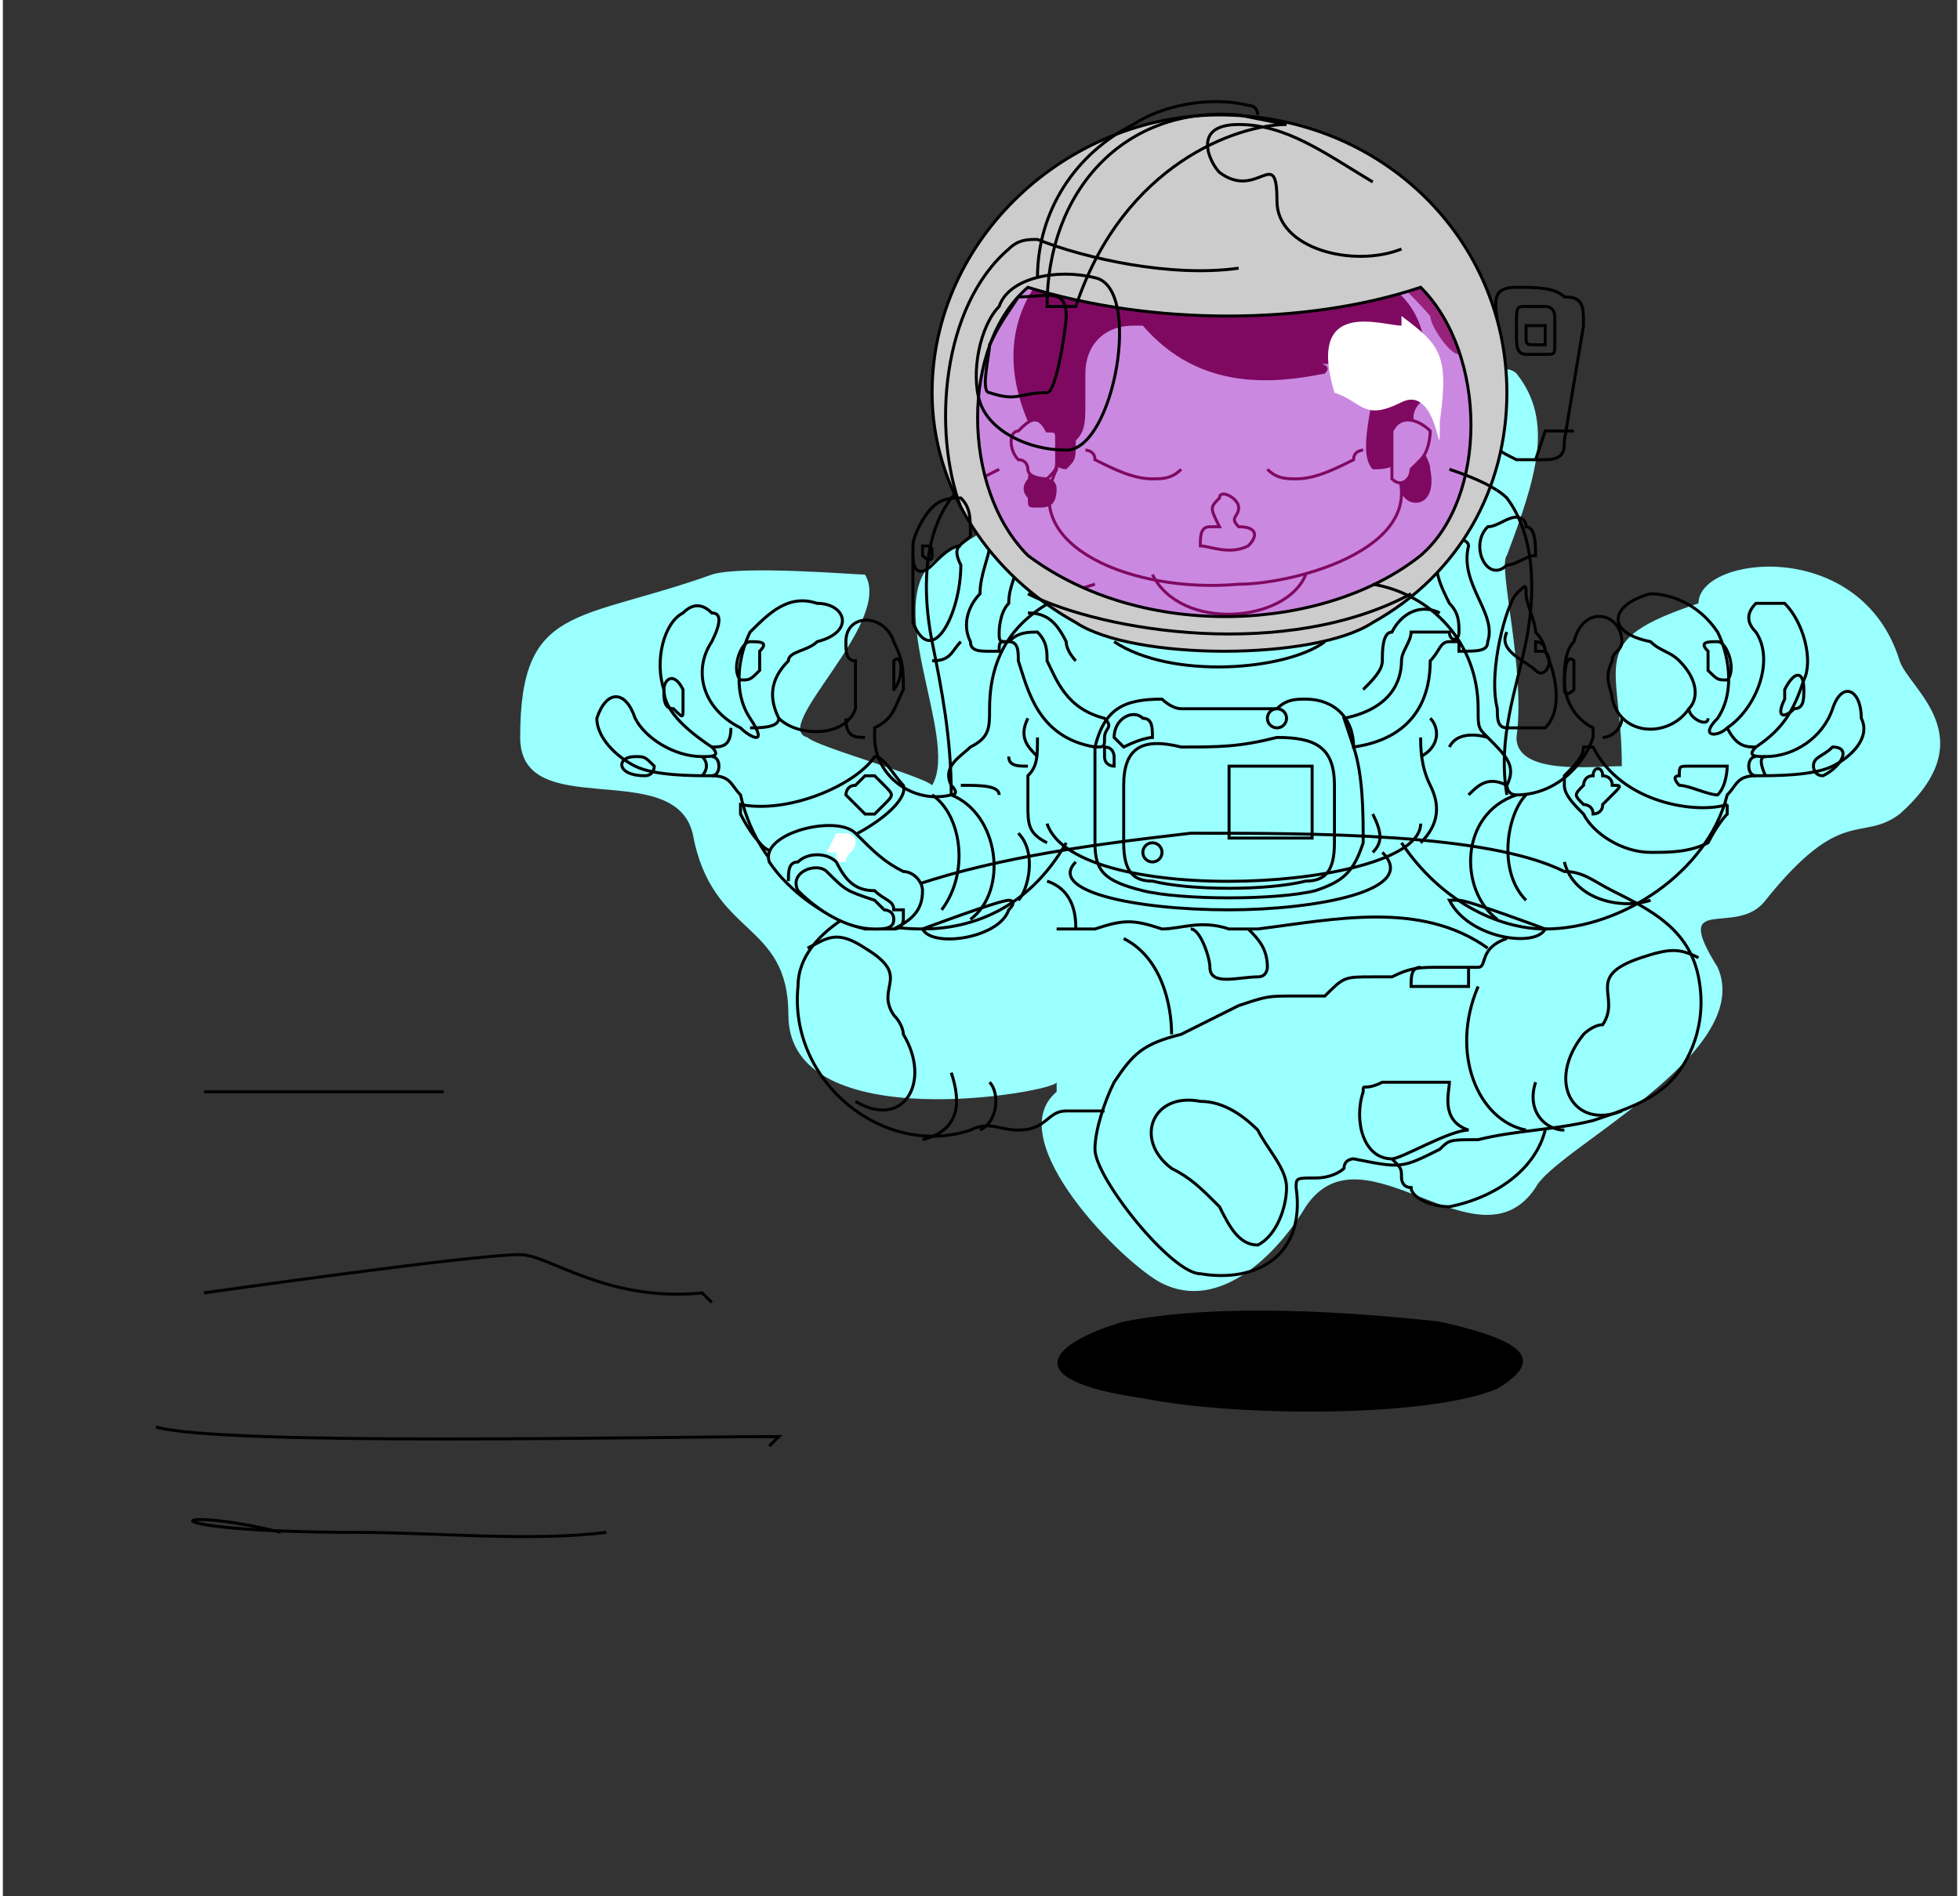 <?xml version="1.0" encoding="UTF-8"?>
<!DOCTYPE svg PUBLIC "-//W3C//DTD SVG 1.0//EN" "http://www.w3.org/TR/2001/REC-SVG-20010904/DTD/svg10.dtd">
<!-- Creator: CorelDRAW X8 -->
<svg xmlns="http://www.w3.org/2000/svg" xml:space="preserve" width="1550px" height="1500px" version="1.0" style="shape-rendering:geometricPrecision; text-rendering:geometricPrecision; image-rendering:optimizeQuality; fill-rule:evenodd; clip-rule:evenodd"
viewBox="0 0 204 198"
 xmlns:xlink="http://www.w3.org/1999/xlink">
 <rect x="0" y="0" width="204" height="198" fill="#333333" stroke="none"/>
 <defs>
  <style type="text/css">
   <![CDATA[
    .str0 {stroke:black;stroke-width:0.311}
    .str1 {stroke:black;stroke-width:0.311}
    .fil0 {fill:none}
    .fil2 {fill:black}
    .fil1 {fill:#99FFFF}
    .fil3 {fill:#99FFFF}
    .fil6 {fill:#CCCCCC}
    .fil4 {fill:white}
    .fil5 {fill:#FC12C1;fill-opacity:0.502}
   ]]>
  </style>
 </defs>
 <g id="Camada_x0020_1">
  <rect class="fil0" width="204" height="198"/>
  <path class="fil1" d="M177 63c0,-5 17,-7 21,6 1,3 9,8 0,16 -4,3 -6,-1 -14,9 -3,4 -10,-1 -5,7 4,9 -17,19 -19,23 -6,9 -18,-7 -24,2 -3,5 -9,11 -15,8 -4,-2 -17,-15 -11,-20l0 -1c0,1 -28,6 -28,-7 0,-10 -8,-8 -10,-19 -2,-8 -18,-1 -18,-10 0,-14 6,-12 20,-17 3,-1 15,0 16,0 3,5 -10,16 -6,17 1,1 12,4 13,5 3,-5 -6,-20 1,-24 7,-4 6,-3 4,-8 -5,-13 7,-25 18,-28 12,-3 22,3 29,11 0,1 2,4 3,4 3,2 5,1 6,2 4,5 2,11 -1,19 -1,1 2,12 1,19 0,4 8,3 11,3 0,-11 -4,-13 8,-17l0 0z"/>
  <path class="fil0 str0" d="M110 49c-3,-17 11,-24 22,-21 8,2 15,9 13,20 5,9 -10,13 -16,13 -11,1 -23,-4 -19,-12z"/>
  <path class="fil0 str0" d="M21 135c0,0 28,-4 33,-4 3,0 9,5 19,4 0,0 0,0 1,1"/>
  <path class="fil0 str0" d="M16 149c7,2 52,1 65,1l-1 1"/>
  <path class="fil0 str0" d="M29 160c-12,-3 -15,0 8,0 8,0 18,1 26,0"/>
  <path class="fil0 str0" d="M21 114c9,0 17,0 25,0"/>
  <path class="fil0 str0" d="M115 116c-1,0 -3,0 -4,0 -2,0 -2,2 -5,2 -2,0 -3,-1 -5,0 -9,3 -19,-5 -18,-15 0,-12 33,-15 41,-16 13,0 31,0 39,4 2,0 3,1 5,2 4,2 8,4 9,9 1,5 -1,9 -3,11 -2,2 -5,3 -8,4 -4,1 -8,1 -12,2 -3,0 -3,0 -4,1 -4,2 -4,2 -9,1 0,0 -1,0 -1,1 0,0 -1,1 -3,1 -2,0 -2,0 -2,1 1,7 -4,10 -10,9 -3,0 -11,-10 -11,-13 0,-2 1,-5 2,-7 2,-3 3,-4 7,-5 2,-1 4,-2 6,-3 3,-1 3,-1 6,-1 1,0 2,0 3,0 2,-2 2,-2 5,-2 1,0 2,0 2,0 2,-1 3,-1 5,-1 1,0 3,0 4,0 1,0 0,-2 3,-3"/>
  <path class="fil0 str0" d="M145 121c1,1 1,1 1,2 0,0 0,1 1,1 0,1 2,2 4,2 5,-1 9,-4 10,-8"/>
  <path class="fil0 str0" d="M148 86c0,7 -36,9 -39,0"/>
  <path class="fil2" d="M119 146c10,2 30,2 37,-1 5,-3 3,-5 -6,-7 -9,-1 -23,-2 -33,0 -7,2 -12,6 2,8z"/>
  <path class="fil0 str0" d="M113 47c0,0 1,0 1,1 2,1 4,2 6,2 1,0 2,0 3,-1"/>
  <path class="fil0 str0" d="M126 55c0,0 1,0 1,0 -1,-2 -1,-2 0,-3 0,-1 2,0 2,1 0,1 -1,1 0,2 0,0 0,0 0,0 2,0 2,1 1,2 -2,1 -4,0 -5,0 0,-1 0,-2 1,-2z"/>
  <path class="fil0 str0" d="M142 47c0,0 -1,0 -1,1 -2,1 -4,2 -6,2 -1,0 -2,0 -3,-1"/>
  <path class="fil0 str0" d="M99 83c0,-6 -1,-11 -2,-16 -1,-5 -1,-11 2,-15 1,-1 3,-2 5,-3"/>
  <path class="fil0 str0" d="M77 84c5,1 12,-2 14,-5 0,-1 0,-1 0,0 1,0 2,2 3,3 1,3 -12,10 -15,6 0,0 -1,-1 -2,-3 0,0 0,-1 0,-1z"/>
  <path class="fil0 str0" d="M114 61c-7,2 -11,6 -11,13 0,2 0,3 -2,4 -1,1 -3,2 -2,4 1,1 0,1 0,1 -4,1 -8,-2 -8,-6 0,0 0,0 0,-1 2,-1 2,-2 3,-4 0,-2 0,-3 -1,-5 -1,-3 -5,-3 -5,0 0,1 0,2 1,2 0,2 0,4 0,5 -1,3 -6,3 -8,1 -1,-2 -1,-4 1,-6 0,-1 2,-1 3,-2 4,-1 3,-4 0,-4 -3,-1 -5,1 -7,3 -1,2 -2,6 0,9 2,3 0,2 -1,1 -4,-2 -5,-6 -3,-9 1,-2 1,-3 0,-3 -1,-1 -2,-1 -3,0 -2,1 -3,5 -2,8 0,2 2,4 5,6 1,1 0,1 -1,1 -3,0 -6,-2 -7,-4 -1,-3 -3,-3 -4,0 0,2 2,4 4,5 2,1 6,1 8,1 2,0 2,1 3,2 2,9 10,14 19,14 5,0 11,-2 15,-9"/>
  <path class="fil0 str0" d="M96 97c1,2 8,1 9,-2 1,-1 0,-1 0,-1 -1,0 -9,3 -9,3z"/>
  <path class="fil0 str0" d="M97 83c3,2 4,8 1,12"/>
  <path class="fil0 str0" d="M99 83c5,2 6,10 2,13"/>
  <path class="fil0 str0" d="M100 82c2,0 4,0 4,1"/>
  <path class="fil0 str0" d="M141 78c0,-3 -2,-5 -5,-5 -1,0 -2,0 -3,1 -3,0 -7,0 -10,0 -1,0 -2,-1 -2,-1 -4,0 -6,1 -7,5 0,2 0,7 0,10 0,3 1,4 5,5 4,1 14,1 18,0 3,-1 4,-2 5,-5 0,-3 0,-7 -1,-10z"/>
  <path class="fil0 str0" d="M133 77c4,0 6,1 6,5 0,2 0,5 0,6 0,3 -1,4 -3,4 -4,1 -12,1 -16,0 -2,0 -3,-1 -3,-4 0,-1 0,-4 0,-6 0,-4 2,-5 6,-4 4,0 6,0 10,-1z"/>
  <path class="fil0 str0" d="M117 78c2,-1 3,-1 3,-1 0,-1 0,-2 -1,-2 -1,-1 -3,0 -3,2 0,0 1,1 1,1z"/>
  <path class="fil0 str0" d="M116 79c0,0 0,-1 -1,-1 0,0 0,1 0,1 0,1 1,1 1,1 0,-1 0,-1 0,-1z"/>
  <path class="fil0 str0" d="M141 78c7,-1 8,-6 8,-9 1,-1 1,-2 2,-2 0,0 0,0 1,0 0,0 0,1 0,1 2,0 3,0 3,-1 1,-3 -3,-6 -2,-10 0,-1 -3,-1 -3,-1 -1,3 0,5 1,7 1,1 1,2 1,3 0,1 -1,1 -1,0 -2,0 -3,0 -4,0 0,1 -1,2 -1,3 0,2 -1,5 -6,6 0,0 1,3 1,3z"/>
  <path class="fil0 str0" d="M114 78c-6,-1 -7,-6 -8,-9 0,-1 0,-2 -1,-2 -1,0 -1,0 -1,1 0,0 -1,0 -1,0 -1,0 -2,0 -2,-1 -1,-2 0,-4 1,-5 0,-2 1,-4 1,-5 -1,-1 3,-1 3,0 0,0 0,0 0,1 0,2 -1,3 -1,5 -1,1 -1,3 -1,3 0,1 0,1 1,1 1,-1 2,-1 3,-1 1,1 1,2 1,3 1,2 2,5 6,6 1,1 0,1 0,2 0,1 0,1 -1,1z"/>
  <path class="fil0 str0" d="M70 74c-1,0 -1,-1 -1,-2 0,-1 1,-2 2,0 0,1 0,1 0,2 0,1 0,1 -1,0z"/>
  <path class="fil0 str0" d="M78 67c1,0 2,0 1,1 0,1 0,2 0,2 -1,1 -1,1 -2,1 -1,-1 0,-4 1,-4z"/>
  <path class="fil0 str0" d="M67 81c-3,0 -3,-2 -1,-2 1,0 1,0 2,1 0,0 0,1 -1,1z"/>
  <path class="fil0 str0" d="M93 72c0,0 0,-2 0,-3 0,0 0,0 0,0 1,-1 1,2 0,3 0,1 0,1 0,0z"/>
  <path class="fil0 str0" d="M74 79c1,0 1,2 0,2"/>
  <path class="fil0 str0" d="M74 78c1,0 2,0 2,-2"/>
  <path class="fil0 str0" d="M73 79c1,1 0,2 0,2"/>
  <path class="fil0 str0" d="M78 76c1,0 3,0 3,-1"/>
  <path class="fil0 str0" d="M88 75c0,2 1,2 2,2"/>
  <path class="fil0 str0" d="M90 85c-1,-1 -1,-1 -2,-2 0,0 0,-1 1,-1 0,0 1,-1 1,-1 0,0 1,0 1,0 0,0 1,1 1,1 1,1 1,1 0,2 0,0 -1,1 -1,1 -1,0 -1,0 -1,0z"/>
  <path class="fil0 str0" d="M169 116c-5,2 -8,-3 -4,-8 0,0 1,-1 2,-1 2,-3 -2,-5 4,-7 3,-1 4,-1 6,0"/>
  <path class="fil3 str0" d="M89 87c2,2 3,3 5,4 1,0 2,1 2,2 0,2 -1,3 -3,4 -1,0 -2,0 -3,0 -4,-1 -8,-4 -10,-7 -1,-3 7,-5 9,-3z"/>
  <path class="fil3 str0" d="M83 93c-1,-2 2,-3 3,-2 2,2 2,2 5,3 1,1 1,1 1,1 0,0 1,0 1,1 0,0 0,0 0,0 0,1 -1,1 -2,1 -3,0 -6,-2 -8,-4z"/>
  <path class="fil2" d="M109 48c0,0 0,1 0,2 1,0 1,1 1,1 0,2 -1,2 -2,2 -1,0 -1,0 -1,-1 -1,-1 0,-2 0,-2 0,-1 1,-2 1,-3 0,-1 -1,-2 -1,-3 -6,-14 7,-23 20,-22 1,0 4,1 5,-1 0,0 0,1 0,2 0,0 0,0 0,0 2,0 3,-1 3,-3 6,0 10,5 10,10 4,3 4,8 3,12 -1,1 -1,2 0,4 0,1 1,2 1,3 1,5 -4,4 -3,1l0 -2c-1,1 -2,1 -3,1 -2,-2 1,-9 0,-11 -1,0 -4,0 -5,0 -1,0 1,0 0,1 -5,1 -13,2 -19,-5 0,0 0,0 -1,0 -3,0 -5,2 -5,5 0,1 0,2 0,3 0,2 0,3 -1,4 0,2 0,2 -1,3 0,0 -1,0 -2,-1z"/>
  <path class="fil3 str0" d="M110 48c0,0 0,-2 0,-2 0,-1 0,-1 -1,-1 -1,-2 -2,-1 -3,0 -1,0 -1,2 0,3 1,0 1,1 1,1 0,1 2,1 2,1 1,-1 1,-1 1,-2z"/>
  <path class="fil3 str0" d="M145 48c0,0 0,-2 0,-2 0,-1 0,-1 0,-1 1,-2 3,-1 4,0 0,0 0,2 -1,3 0,0 -1,1 -1,1 0,1 -1,2 -2,1 0,-1 0,-1 0,-2z"/>
  <path class="fil0 str0" d="M156 46l0 -12c0,-2 -1,-4 2,-4 2,0 4,0 5,1 2,0 2,1 2,3l-2 12c0,1 0,2 -2,2l-3 0c-2,-1 -2,-1 -2,-2z"/>
  <path class="fil0 str0" d="M158 34c0,-2 0,-2 1,-2 1,0 1,0 2,0 1,0 1,1 1,1 0,1 0,3 0,3 0,1 0,1 -1,1 0,0 -1,0 -2,0 -1,0 -1,-1 -1,-2 0,0 0,-1 0,-1z"/>
  <path class="fil0 str0" d="M159 34c0,0 0,0 1,0 0,0 0,0 1,0 0,0 0,0 0,0 0,0 0,1 0,2 0,0 0,0 0,0 -1,0 -1,0 -1,0 -1,0 -1,0 -1,-1 0,0 0,-1 0,-1z"/>
  <path class="fil0 str0" d="M160 48l1 -3 3 0"/>
  <path class="fil4" d="M87 90c0,0 0,0 0,-1 -1,0 -1,0 -1,0l1 -2c0,0 1,0 1,0 0,0 1,0 1,1 0,0 0,0 0,0 0,1 -1,1 -1,2 -1,0 -1,0 -1,0z"/>
  <path class="fil0 str0" d="M82 92c0,-1 0,-2 1,-2 1,-1 3,-1 4,0 1,2 2,3 4,3 1,1 2,1 2,2 0,0 1,0 1,0 0,0 0,1 0,1 0,0 0,1 -1,1"/>
  <path class="fil0 str0" d="M116 67c6,4 18,3 22,0"/>
  <path class="fil0 str0" d="M107 64c2,0 3,1 4,3 0,1 1,2 1,2"/>
  <path class="fil0 str0" d="M142 72c1,-1 2,-2 2,-3 0,-1 0,-3 1,-3 1,-2 3,-3 5,-2"/>
  <path class="fil0 str0" d="M109 88c-2,-1 -2,-2 -2,-4 0,-1 0,-2 0,-3 1,-1 1,-2 1,-4"/>
  <path class="fil0 str0" d="M108 79c-1,-1 -2,-2 -1,-4"/>
  <path class="fil0 str0" d="M148 77c0,1 0,3 1,5 1,2 1,4 -1,6"/>
  <path class="fil0 str0" d="M149 75c1,1 1,3 -1,4"/>
  <path class="fil0 str0" d="M107 80c-1,0 -2,0 -2,-1"/>
  <path class="fil0 str0" d="M143 85c1,2 1,3 0,4"/>
  <path class="fil0 str0" d="M106 87c2,2 1,6 0,7"/>
  <path class="fil0 str0" d="M120 60c3,6 14,5 16,0"/>
  <g id="_1046167264">
   <path class="fil5" d="M107 30c13,4 29,4 41,0 7,7 7,22 0,28 -10,8 -29,9 -41,0 -7,-7 -7,-22 0,-28z"/>
   <path class="fil6 str0" d="M143 65c9,-5 14,-14 14,-24 0,-16 -13,-29 -30,-29 -16,0 -30,13 -30,29 0,10 6,19 15,24 6,4 25,4 31,0zm-36 -35c13,4 29,4 41,0 7,7 7,22 0,28 -10,8 -29,9 -41,0 -7,-7 -7,-22 0,-28z"/>
   <path class="fil4" d="M146 34c-2,0 -10,-3 -7,7 3,1 3,3 7,1 4,-2 4,8 4,2 1,-7 0,-8 -4,-11 0,0 0,1 0,1z"/>
   <path class="fil0 str0" d="M146 26c-5,2 -13,0 -13,-5 0,-6 -2,0 -6,-3 -1,-1 -3,-5 2,-5 5,0 9,3 14,6"/>
   <path class="fil0 str0" d="M100 53c-3,-8 -2,-21 5,-27 1,-1 2,-1 3,-1 5,2 14,4 21,3"/>
   <path class="fil0 str0" d="M111 47c5,0 8,-17 3,-18 -4,-1 -9,0 -10,3 -2,2 -3,7 -2,10 1,3 5,5 9,5z"/>
   <path class="fil0 str0" d="M106 31c3,0 5,-1 5,2 0,1 -1,8 -2,8 -3,0 -3,1 -6,0 -1,0 0,-4 0,-5 1,-2 1,-2 3,-5 0,0 0,0 0,0z"/>
   <path class="fil0 str0" d="M109 32l3 0c5,-15 17,-19 22,-19l-5 -1c-12,-1 -20,8 -20,20z"/>
   <path class="fil0 str0" d="M108 29c0,-7 4,-13 10,-16 3,-2 8,-3 12,-2 1,0 1,1 1,1"/>
  </g>
  <path class="fil0 str0" d="M107 62c8,4 27,7 40,0"/>
  <path class="fil0 str0" d="M112 90c-3,3 6,5 16,5 9,0 20,-2 16,-6"/>
  <circle class="fil0 str0" cx="133" cy="75" r="1"/>
  <circle class="fil0 str0" cx="120" cy="89" r="1"/>
  <rect class="fil0 str0" x="128" y="80" width="8.671" height="7.507" rx="0" ry="1"/>
  <path class="fil0 str0" d="M95 65c0,-2 0,-6 0,-8 0,-1 1,-3 2,-4 1,-1 2,-1 3,-1 1,1 1,2 1,4 -1,1 -2,1 -1,3 0,5 -3,11 -5,6z"/>
  <path class="fil0 str0" d="M97 69c2,0 2,-1 3,-2"/>
  <path class="fil0 str0" d="M95 58c0,2 1,2 2,1 1,-1 2,-2 3,-2"/>
  <path class="fil0 str1" d="M96 58c1,1 1,0 1,0 0,-1 0,-1 -1,-1 0,0 0,0 0,1 0,0 0,0 0,0z"/>
  <path class="fil0 str0" d="M180 84c-3,1 -11,0 -14,-6 0,0 0,0 -1,0 0,1 -1,2 -2,3 0,0 0,1 0,1 0,1 1,2 2,3 1,2 4,4 7,4 2,0 4,0 6,-1 0,0 1,-2 2,-3 0,0 0,-1 0,-1z"/>
  <path class="fil0 str0" d="M143 61c6,1 11,6 11,13 0,2 0,2 1,3 2,2 3,3 2,5 0,0 0,1 1,1 4,0 7,-3 8,-6 0,0 0,-1 0,-1 -2,-1 -3,-3 -3,-5 0,-1 0,-3 1,-4 1,-4 5,-3 5,0 0,1 -1,1 -1,2 -1,2 0,3 0,4 1,4 6,4 8,1 1,-1 1,-3 -1,-5 -1,-1 -2,-1 -3,-2 -5,-1 -4,-4 0,-5 2,0 5,1 7,4 1,2 2,6 0,9 -2,2 0,2 1,1 3,-2 5,-7 3,-10 -1,-1 -1,-2 0,-3 0,0 2,0 3,0 2,2 3,6 2,8 -1,3 -2,5 -5,7 -1,1 0,1 1,1 3,0 6,-2 7,-5 1,-3 3,-2 3,1 1,2 -1,4 -3,5 -2,1 -6,1 -8,1 -2,0 -2,1 -3,2 -2,8 -11,14 -19,14 -5,0 -11,-3 -15,-9"/>
  <path class="fil0 str0" d="M161 97c-1,2 -8,1 -10,-3 0,0 0,0 1,0 1,0 9,3 9,3z"/>
  <path class="fil0 str0" d="M159 83c-2,2 -3,8 0,11"/>
  <path class="fil0 str0" d="M158 83c-6,2 -6,10 -2,13"/>
  <path class="fil0 str0" d="M157 82c-2,-1 -3,0 -4,1"/>
  <path class="fil0 str0" d="M187 74c1,0 1,-1 1,-2 0,-2 -1,-2 -2,0 0,0 0,1 0,1 -1,2 0,2 1,1z"/>
  <path class="fil0 str0" d="M179 67c-1,0 -2,0 -1,1 0,1 0,1 0,2 1,1 1,1 2,1 1,-1 0,-4 -1,-4z"/>
  <path class="fil0 str0" d="M190 81c2,-1 3,-3 1,-3 -1,1 -2,1 -2,2 0,0 0,1 1,1z"/>
  <path class="fil0 str0" d="M164 72c0,-1 0,-2 0,-3 0,0 0,0 0,0 -1,-1 -1,2 -1,3 0,0 0,1 1,0z"/>
  <path class="fil0 str0" d="M183 79c-1,0 -1,2 0,2"/>
  <path class="fil0 str0" d="M183 78c-1,0 -2,0 -3,-2"/>
  <path class="fil0 str0" d="M184 79c-1,0 0,2 0,2"/>
  <path class="fil0 str0" d="M178 75c0,1 -2,0 -2,-1"/>
  <path class="fil0 str0" d="M169 75c0,1 -1,2 -2,2"/>
  <path class="fil0 str0" d="M167 84c0,0 1,-1 1,-1 1,-1 1,-1 0,-1 0,-1 -1,-1 -1,-1 0,-1 -1,-1 -1,0 -1,0 -1,1 -1,1 -1,1 -1,1 0,2 0,0 1,0 1,1 0,0 1,0 1,-1z"/>
  <path class="fil0 str0" d="M179 83c-1,0 -3,-1 -4,-1 0,0 -1,-1 0,-1 0,-1 0,-1 1,-1 1,0 2,0 4,0 0,0 0,2 -1,3z"/>
  <path class="fil0 str0" d="M151 78c1,-2 4,-1 4,-1"/>
  <path class="fil0 str0" d="M163 90c1,4 6,5 9,4"/>
  <path class="fil0 str0" d="M157 83c-1,-6 1,-11 2,-16 1,-5 1,-11 -2,-15 -1,-1 -3,-2 -6,-3"/>
  <path class="fil0 str0" d="M157 76c-1,0 -1,-1 -1,-2 -1,-4 1,-11 2,-12 1,-1 1,-1 1,0 0,1 1,3 1,4 0,0 1,1 1,2 1,2 2,6 0,8 -1,0 -2,0 -3,0 -1,0 -1,0 -1,0z"/>
  <path class="fil0 str0" d="M160 58c-1,0 -2,1 -3,1 -2,2 -4,-2 -2,-4 1,0 2,-1 3,-1 0,0 1,0 1,1 1,0 1,2 1,3 0,0 0,0 0,0z"/>
  <path class="fil0 str0" d="M157 66c-1,2 2,3 3,4 1,1 2,-1 1,-2"/>
  <path class="fil0 str0" d="M160 68c0,0 1,0 1,0 0,-1 -1,-1 -1,-1 0,0 0,0 0,1 0,0 0,0 0,0z"/>
  <path class="fil0 str0" d="M89 115c5,3 8,-2 5,-7 0,0 0,-1 -1,-2 -2,-3 2,-4 -3,-7 -3,-2 -4,-1 -6,0"/>
  <path class="fil0 str0" d="M110 97c1,0 2,0 4,0 3,-1 4,-1 7,0 2,0 4,-1 7,0 2,0 2,0 3,0 8,-1 17,-3 24,2"/>
  <path class="fil0 str0" d="M96 119c4,-1 4,-4 3,-7"/>
  <path class="fil0 str0" d="M103 113c1,1 1,4 -1,5"/>
  <path class="fil0 str0" d="M163 118c-2,0 -4,-2 -3,-5"/>
  <path class="fil0 str0" d="M153 118c-3,-1 -2,-4 -2,-5 -2,0 -7,0 -7,0 -2,1 -2,0 -2,1 -1,3 0,7 3,7 1,0 6,-3 8,-3z"/>
  <path class="fil0 str0" d="M154 103c-3,7 0,14 5,15"/>
  <path class="fil0 str0" d="M125 115c-5,-1 -7,4 -3,7 2,1 3,2 5,4 1,2 2,4 4,4 2,-1 3,-4 3,-6 0,-2 -2,-4 -3,-6 -2,-2 -4,-3 -6,-3z"/>
  <path class="fil0 str0" d="M117 98c4,2 5,7 5,10"/>
  <path class="fil0 str0" d="M109 92c3,1 3,4 3,5"/>
  <path class="fil0 str0" d="M130 97c1,1 2,2 2,4 0,0 0,1 -1,1 -2,0 -5,1 -5,-1 0,-1 -1,-4 -2,-4"/>
  <path class="fil0 str0" d="M153 101c0,0 0,1 0,2 0,0 0,0 -1,0 -1,0 -3,0 -4,0 0,0 -1,0 -1,0 0,-1 0,-2 1,-2"/>
 </g>
</svg>
